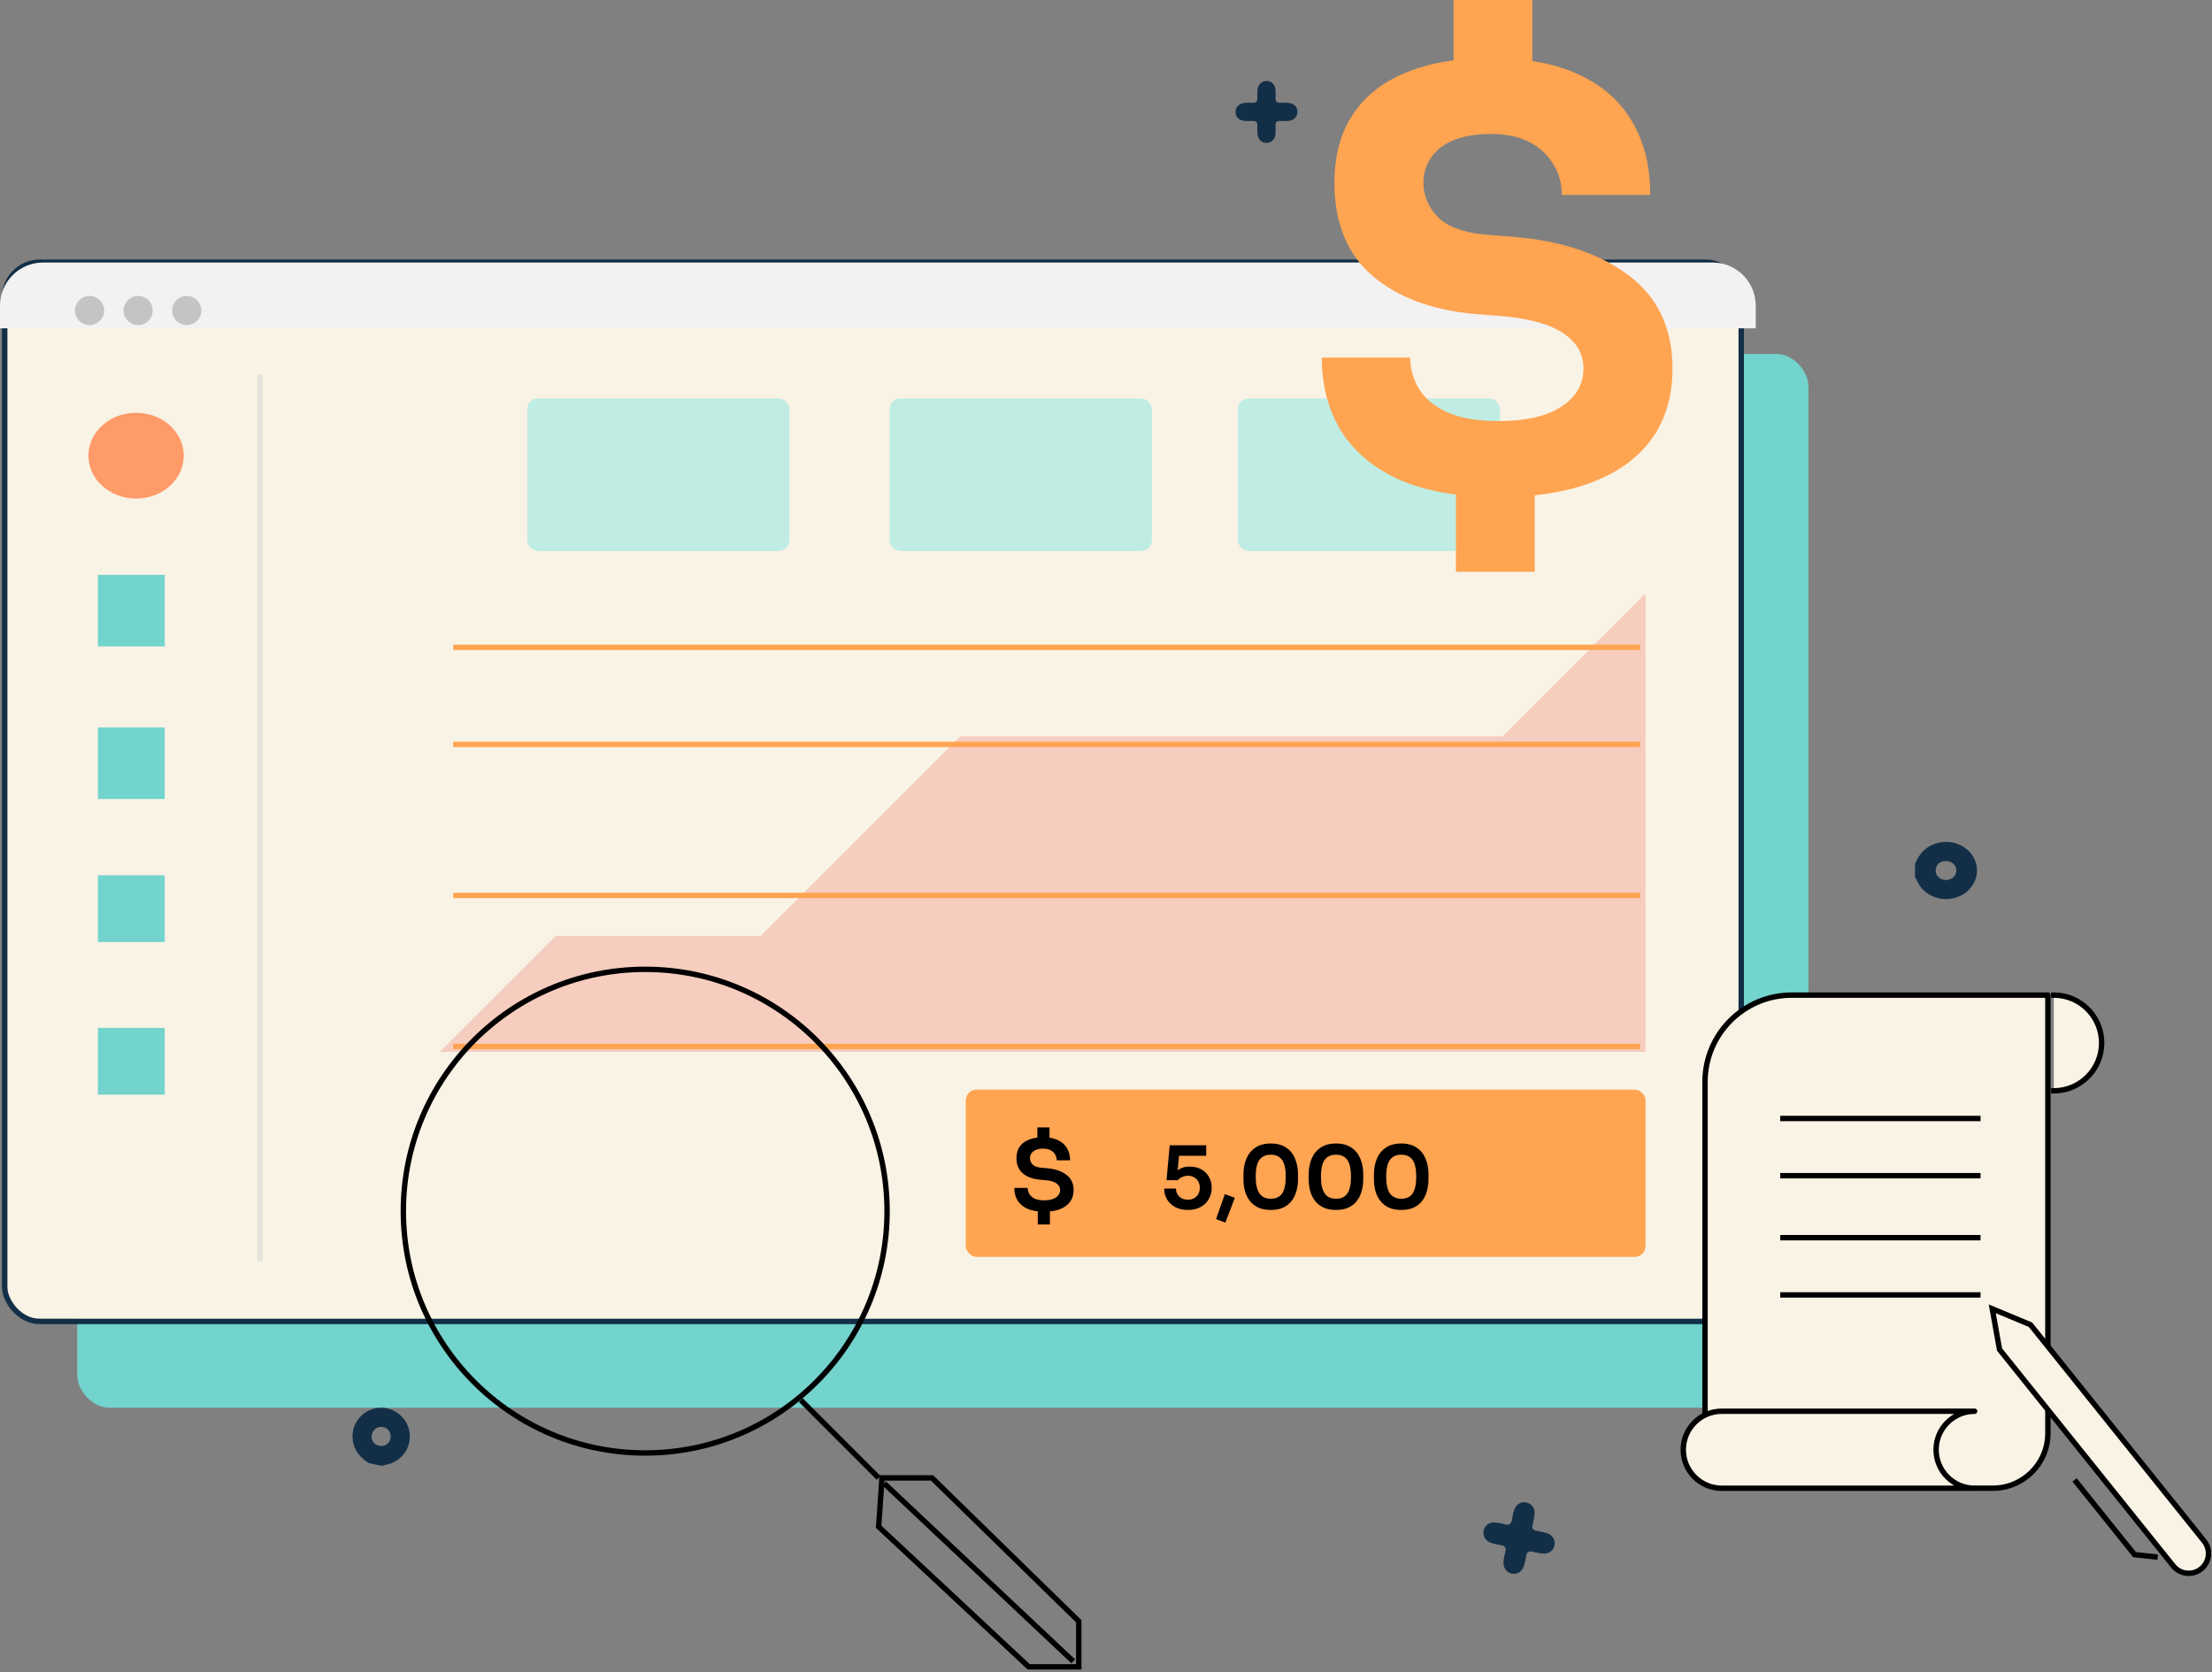 <svg width="410" viewBox="0 0 410 310" fill="none">
                                            <rect x="0" y="0" width="410" height="310" fill="#808080" stroke="none"/>
                                            <g id="Frame 155">
                                                <g id="Group 2631">
                                                    <g id="Frame 125">
                                                        <g id="Group 2547">
                                                            <g id="Rectangle 620" style="mix-blend-mode:multiply">
                                                                <rect x="14.312" y="65.606" width="320.89" height="195.363" rx="6" fill="#73D3CD"/>
                                                            </g>
                                                            <rect id="Rectangle 619" x="1.356" y="49.113" width="320.89" height="195.363" rx="4" fill="#F9F3E5"/>
                                                            <rect id="Rectangle 637" x="0.856" y="48.613" width="321.89" height="196.363" rx="6.5" stroke="#122F47"/>
                                                            <rect id="Rectangle 621" x="97.712" y="73.863" width="48.62" height="28.288" rx="2" fill="#C0EDE3"/>
                                                            <rect id="Rectangle 622" x="164.895" y="73.863" width="48.62" height="28.288" rx="2" fill="#C0EDE3"/>
                                                            <rect id="Rectangle 635" x="229.427" y="73.863" width="48.62" height="28.288" rx="2" fill="#C0EDE3"/>
                                                            <g id="Rectangle 633" style="mix-blend-mode:multiply">
                                                                <path d="M0 56.664C0 52.246 3.582 48.664 8 48.664H317.43C321.848 48.664 325.43 52.246 325.43 56.664V60.868H0V56.664Z" fill="#F3F1F1"/>
                                                            </g>
                                                            <path id="Vector 673" class="svg-graph-home" d="M305 195H81.5L103 173.5H141L178 136.5H278.5L305 110V195Z" fill="#F6CDBE"/>
                                                            <path id="Vector" class="ledger-icon-name" style="animation-delay:1.5s;" d="M363.513 165.998C366.29 164.558 367.275 161.261 365.683 158.734C364.017 156.094 360.457 155.298 357.618 156.895C356.238 157.672 355.51 158.853 354.954 160.177C354.954 160.983 354.954 161.791 354.954 162.597C355.156 162.988 355.35 163.383 355.566 163.769C357.083 166.476 360.662 167.478 363.513 165.998ZM358.789 161.396C358.781 160.343 359.542 159.624 360.66 159.624C361.777 159.627 362.598 160.351 362.611 161.356C362.625 162.361 361.804 163.132 360.716 163.14C359.615 163.145 358.794 162.403 358.789 161.396Z" fill="#122F47"/>
                                                            <path id="Vector_2" class="ledger-icon-name" style="animation-delay:2s;" d="M75.714 264.679C74.819 261.872 71.766 260.312 68.987 261.243C66.084 262.216 64.637 265.28 65.675 268.175C66.18 269.582 67.204 270.481 68.399 271.253C69.191 271.416 69.985 271.58 70.776 271.743C71.197 271.638 71.622 271.543 72.041 271.425C74.982 270.599 76.635 267.56 75.714 264.679ZM70.313 268.025C69.278 267.82 68.714 266.985 68.923 265.973C69.134 264.961 69.998 264.364 70.988 264.556C71.977 264.747 72.581 265.646 72.385 266.633C72.184 267.632 71.303 268.225 70.313 268.025Z" fill="#122F47"/>
                                                            <path id="Vector_3" class="ledger-icon-name" style="animation-delay:.5s;" d="M238.823 19.074C238.384 19.034 237.937 19.02 237.5 19.058C236.713 19.126 236.34 18.85 236.418 18.012C236.465 17.515 236.451 17.007 236.399 16.51C236.307 15.613 235.591 14.986 234.728 15C233.859 15.014 233.171 15.682 233.077 16.654C233.029 17.151 233.032 17.657 233.055 18.156C233.086 18.791 232.84 19.091 232.183 19.055C231.713 19.029 231.241 19.032 230.77 19.065C229.7 19.138 228.979 19.853 229 20.787C229.022 21.717 229.683 22.346 230.749 22.418C231.248 22.451 231.751 22.446 232.252 22.429C232.807 22.41 233.067 22.645 233.053 23.212C233.039 23.773 233.022 24.339 233.086 24.892C233.199 25.886 233.885 26.508 234.771 26.492C235.697 26.475 236.366 25.787 236.418 24.765C236.444 24.235 236.441 23.702 236.43 23.172C236.418 22.649 236.654 22.418 237.174 22.429C237.703 22.441 238.235 22.446 238.764 22.418C239.79 22.365 240.473 21.703 240.492 20.773C240.508 19.839 239.87 19.171 238.823 19.074Z" fill="#122F47"/>
                                                            <path id="Vector_4" class="ledger-icon-name" style="animation-delay:1s;" d="M280.61 280.056C280.46 280.551 280.338 281.059 280.278 281.569C280.17 282.487 279.765 282.85 278.826 282.563C278.269 282.392 277.683 282.288 277.103 282.23C276.055 282.124 275.169 282.797 274.981 283.789C274.792 284.789 275.392 285.735 276.482 286.073C277.04 286.244 277.619 286.361 278.196 286.451C278.928 286.566 279.214 286.918 279.018 287.663C278.877 288.196 278.768 288.738 278.695 289.285C278.526 290.529 279.173 291.524 280.247 291.72C281.315 291.915 282.192 291.305 282.525 290.1C282.681 289.537 282.794 288.959 282.894 288.38C283.003 287.739 283.333 287.497 283.979 287.647C284.617 287.795 285.26 287.948 285.908 288.005C287.072 288.11 287.945 287.471 288.136 286.451C288.336 285.386 287.707 284.457 286.55 284.156C285.95 284.001 285.34 283.878 284.731 283.767C284.13 283.657 283.921 283.331 284.057 282.738C284.196 282.134 284.327 281.526 284.42 280.913C284.603 279.725 284.006 278.786 282.947 278.545C281.882 278.305 280.968 278.879 280.61 280.056Z" fill="#122F47"/>
                                                            <path id="Vector 605" d="M48.208 69.445V233.868" stroke="#E5E4DC"/>
                                                            <g id="Group 2462">
                                                                <circle id="Ellipse 527" r="2.703" transform="matrix(1 0 0 -1 16.596 57.563)" fill="#C4C4C4"/>
                                                                <circle id="Ellipse 528" r="2.703" transform="matrix(1 0 0 -1 25.606 57.563)" fill="#C4C4C4"/>
                                                                <circle id="Ellipse 529" r="2.703" transform="matrix(1 0 0 -1 34.615 57.563)" fill="#C4C4C4"/>
                                                            </g>
                                                            <ellipse id="Ellipse 526" cx="25.224" cy="84.472" rx="8.84" ry="7.956" fill="#FF9B69"/>
                                                            <rect id="Rectangle 629" x="18.152" y="106.57" width="12.376" height="13.26" fill="#73D3CD"/>
                                                            <rect id="Rectangle 630" x="18.152" y="134.859" width="12.376" height="13.26" fill="#73D3CD"/>
                                                            <rect id="Rectangle 631" x="18.152" y="162.262" width="12.376" height="12.376" fill="#73D3CD"/>
                                                            <rect id="Rectangle 632" x="18.152" y="190.551" width="12.376" height="12.376" fill="#73D3CD"/>
                                                            <path id="Vector 674" d="M84 120H304" stroke="#FFA451"/>
                                                            <path id="Vector 675" d="M84 138H304" stroke="#FFA451"/>
                                                            <path id="Vector 676" d="M84 166H304" stroke="#FFA451"/>
                                                            <path id="Vector 677" d="M84 194H304" stroke="#FFA451"/>
                                                            <g id="Group">
                                                                <g id="Vector_5">
                                                                    <path d="M316.03 262.319V200.564C316.03 191.683 323.236 184.477 332.118 184.477H379.581V265.692C379.581 271.321 375.014 275.887 369.385 275.887H366.253" fill="#F9F3E5"/>
                                                                    <path d="M316.03 262.319V200.564C316.03 191.683 323.236 184.477 332.118 184.477H379.581V265.692C379.581 271.321 375.014 275.887 369.385 275.887H366.253" stroke="black" stroke-miterlimit="10" stroke-linecap="round" stroke-linejoin="round"/>
                                                                </g>
                                                                <g id="Vector_6">
                                                                    <path d="M380.675 184.477C385.571 184.477 389.546 188.452 389.546 193.347C389.546 198.242 385.571 202.218 380.675 202.218" fill="#F9F3E5"/>
                                                                    <path d="M380.675 184.477C385.571 184.477 389.546 188.452 389.546 193.347C389.546 198.242 385.571 202.218 380.675 202.218" stroke="black" stroke-miterlimit="10" stroke-linecap="square"/>
                                                                </g>
                                                                <path id="Vector_7" d="M366.001 275.898C362.059 275.898 358.861 272.7 358.861 268.757C358.861 264.815 362.059 261.617 366.001 261.617H319.14C315.198 261.617 312 264.815 312 268.757C312 272.7 315.198 275.898 319.14 275.898H366.001Z" fill="#F9F3E5" stroke="black" stroke-miterlimit="10" stroke-linecap="round" stroke-linejoin="round"/>
                                                                <g id="Group 2461">
                                                                    <path id="Vector 549" d="M369.27 242.628L376.351 245.581L408.541 285.69C409.811 287.272 409.558 289.584 407.976 290.854C406.394 292.124 404.081 291.871 402.812 290.288L370.621 250.18L369.27 242.628Z" fill="#F9F3E5" stroke="black"/>
                                                                    <path id="Vector 550" d="M399.941 288.668L395.637 288.197L384.524 274.35" stroke="black"/>
                                                                </g>
                                                            </g>
                                                            <path id="Vector 608" d="M329.971 207.348H367.098" stroke="black"/>
                                                            <path id="Vector 609" d="M329.971 217.953H367.098" stroke="black"/>
                                                            <path id="Vector 610" d="M329.971 229.445H367.098" stroke="black"/>
                                                            <path id="Vector 611" d="M329.971 240.055H367.098" stroke="black"/>
                                                            <g id="Group 2460" class="magnify" style="animation-delay: .5s;">
                                                                <circle id="Ellipse 477" cx="119.59" cy="224.526" r="44.831" stroke="black"/>
                                                                <path id="Vector 540" d="M162.86 283.036L163.478 273.977H172.75L199.949 300.55V309.005H190.676L162.86 283.036Z" stroke="black"/>
                                                                <path id="Vector 541" d="M162.859 273.978L148.436 259.555" stroke="black"/>
                                                                <path id="Vector 542" d="M198.918 307.976L163.89 275.008" stroke="black"/>
                                                            </g>
                                                            <rect id="Rectangle 639" x="179" y="202" width="126" height="31" rx="2" fill="#FFA451"/>
                                                            <path id="$" d="M193.539 224.628C192.325 224.628 191.305 224.452 190.479 224.1C189.665 223.736 189.046 223.228 188.62 222.575C188.207 221.91 188 221.126 188 220.222H190.479C190.479 220.611 190.582 220.981 190.789 221.333C190.995 221.684 191.318 221.973 191.757 222.199C192.209 222.412 192.803 222.519 193.539 222.519C194.507 222.519 195.243 222.337 195.746 221.973C196.25 221.609 196.502 221.157 196.502 220.617C196.502 220.128 196.282 219.72 195.843 219.393C195.417 219.067 194.752 218.866 193.849 218.791L192.764 218.697C191.434 218.571 190.376 218.182 189.588 217.529C188.8 216.864 188.407 215.923 188.407 214.705C188.407 213.864 188.6 213.155 188.988 212.577C189.388 212 189.956 211.567 190.692 211.278C191.441 210.977 192.325 210.826 193.345 210.826C194.404 210.826 195.301 210.996 196.037 211.335C196.786 211.674 197.354 212.163 197.741 212.803C198.141 213.431 198.342 214.197 198.342 215.1H195.863C195.863 214.711 195.766 214.354 195.572 214.027C195.391 213.701 195.114 213.437 194.739 213.236C194.378 213.036 193.913 212.935 193.345 212.935C192.829 212.935 192.39 213.01 192.028 213.161C191.667 213.312 191.389 213.519 191.195 213.782C191.002 214.046 190.905 214.354 190.905 214.705C190.905 215.144 191.066 215.533 191.389 215.872C191.725 216.211 192.261 216.412 192.996 216.475L194.081 216.569C195.566 216.695 196.754 217.096 197.644 217.774C198.548 218.452 199 219.4 199 220.617C199 221.458 198.781 222.18 198.342 222.782C197.915 223.372 197.296 223.831 196.482 224.157C195.669 224.471 194.688 224.628 193.539 224.628ZM192.357 227V224.251H194.604V227H192.357ZM192.28 211.749V209H194.526V211.749H192.28Z" fill="black"/>
                                                            <path id="5,000" d="M220.168 224.304C219.251 224.304 218.461 224.123 217.8 223.76C217.149 223.397 216.648 222.917 216.296 222.32C215.955 221.712 215.784 221.051 215.784 220.336H217.976C217.976 220.741 218.067 221.099 218.248 221.408C218.44 221.717 218.701 221.963 219.032 222.144C219.363 222.315 219.747 222.4 220.184 222.4C220.643 222.4 221.037 222.304 221.368 222.112C221.699 221.92 221.949 221.659 222.12 221.328C222.301 220.997 222.392 220.619 222.392 220.192C222.392 219.776 222.301 219.403 222.12 219.072C221.949 218.731 221.699 218.464 221.368 218.272C221.048 218.069 220.659 217.968 220.2 217.968C219.816 217.968 219.453 218.043 219.112 218.192C218.771 218.341 218.504 218.539 218.312 218.784H216.216L216.808 212.32H223.576V214.256H217.8L218.6 213.632L218.216 217.664L217.672 217.504C217.981 217.152 218.36 216.859 218.808 216.624C219.256 216.389 219.821 216.272 220.504 216.272C221.368 216.272 222.104 216.448 222.712 216.8C223.32 217.152 223.784 217.621 224.104 218.208C224.424 218.784 224.584 219.413 224.584 220.096V220.304C224.584 220.997 224.413 221.648 224.072 222.256C223.731 222.864 223.229 223.36 222.568 223.744C221.917 224.117 221.117 224.304 220.168 224.304ZM227.124 226.656L225.396 226L227.028 221.36L228.884 222.048L227.124 226.656ZM235.548 224.304C234.631 224.304 233.852 224.155 233.212 223.856C232.572 223.547 232.05 223.131 231.644 222.608C231.239 222.075 230.94 221.467 230.748 220.784C230.567 220.091 230.476 219.365 230.476 218.608V217.712C230.476 216.635 230.658 215.664 231.02 214.8C231.383 213.936 231.938 213.253 232.684 212.752C233.431 212.24 234.386 211.984 235.548 211.984C236.7 211.984 237.65 212.24 238.396 212.752C239.143 213.253 239.692 213.936 240.044 214.8C240.407 215.664 240.588 216.635 240.588 217.712V218.608C240.588 219.365 240.492 220.091 240.3 220.784C240.119 221.467 239.826 222.075 239.42 222.608C239.026 223.131 238.508 223.547 237.868 223.856C237.228 224.155 236.455 224.304 235.548 224.304ZM235.548 222.224C236.498 222.224 237.196 221.899 237.644 221.248C238.092 220.587 238.316 219.563 238.316 218.176C238.316 216.704 238.087 215.653 237.628 215.024C237.17 214.384 236.476 214.064 235.548 214.064C234.61 214.064 233.906 214.384 233.436 215.024C232.978 215.653 232.748 216.693 232.748 218.144C232.748 219.541 232.978 220.571 233.436 221.232C233.895 221.893 234.599 222.224 235.548 222.224ZM247.642 224.304C246.725 224.304 245.946 224.155 245.306 223.856C244.666 223.547 244.143 223.131 243.738 222.608C243.333 222.075 243.034 221.467 242.842 220.784C242.661 220.091 242.57 219.365 242.57 218.608V217.712C242.57 216.635 242.751 215.664 243.114 214.8C243.477 213.936 244.031 213.253 244.778 212.752C245.525 212.24 246.479 211.984 247.642 211.984C248.794 211.984 249.743 212.24 250.49 212.752C251.237 213.253 251.786 213.936 252.138 214.8C252.501 215.664 252.682 216.635 252.682 217.712V218.608C252.682 219.365 252.586 220.091 252.394 220.784C252.213 221.467 251.919 222.075 251.514 222.608C251.119 223.131 250.602 223.547 249.962 223.856C249.322 224.155 248.549 224.304 247.642 224.304ZM247.642 222.224C248.591 222.224 249.29 221.899 249.738 221.248C250.186 220.587 250.41 219.563 250.41 218.176C250.41 216.704 250.181 215.653 249.722 215.024C249.263 214.384 248.57 214.064 247.642 214.064C246.703 214.064 245.999 214.384 245.53 215.024C245.071 215.653 244.842 216.693 244.842 218.144C244.842 219.541 245.071 220.571 245.53 221.232C245.989 221.893 246.693 222.224 247.642 222.224ZM259.736 224.304C258.819 224.304 258.04 224.155 257.4 223.856C256.76 223.547 256.237 223.131 255.832 222.608C255.427 222.075 255.128 221.467 254.936 220.784C254.755 220.091 254.664 219.365 254.664 218.608V217.712C254.664 216.635 254.845 215.664 255.208 214.8C255.571 213.936 256.125 213.253 256.872 212.752C257.619 212.24 258.573 211.984 259.736 211.984C260.888 211.984 261.837 212.24 262.584 212.752C263.331 213.253 263.88 213.936 264.232 214.8C264.595 215.664 264.776 216.635 264.776 217.712V218.608C264.776 219.365 264.68 220.091 264.488 220.784C264.307 221.467 264.013 222.075 263.608 222.608C263.213 223.131 262.696 223.547 262.056 223.856C261.416 224.155 260.643 224.304 259.736 224.304ZM259.736 222.224C260.685 222.224 261.384 221.899 261.832 221.248C262.28 220.587 262.504 219.563 262.504 218.176C262.504 216.704 262.275 215.653 261.816 215.024C261.357 214.384 260.664 214.064 259.736 214.064C258.797 214.064 258.093 214.384 257.624 215.024C257.165 215.653 256.936 216.693 256.936 218.144C256.936 219.541 257.165 220.571 257.624 221.232C258.083 221.893 258.787 222.224 259.736 222.224Z" fill="black"/>
                                                        </g>
                                                    </g>
                                                    <path class="ledger-icon-name" id="$_2" d="M277.779 92.14C270.495 92.14 264.437 91.105 259.605 89.036C254.774 86.892 251.132 83.898 248.679 80.054C246.226 76.137 245 71.554 245 66.305H261.389C261.389 68.375 261.947 70.334 263.062 72.182C264.177 73.956 265.961 75.397 268.413 76.506C270.866 77.541 273.988 78.059 277.779 78.059C282.833 78.059 286.698 77.171 289.374 75.397C292.124 73.623 293.499 71.258 293.499 68.301C293.499 65.714 292.347 63.607 290.043 61.981C287.739 60.281 284.059 59.172 279.005 58.655L273.319 58.211C265.366 57.472 259.048 55.107 254.365 51.115C249.683 47.05 247.341 41.321 247.341 33.929C247.341 28.828 248.493 24.578 250.798 21.178C253.102 17.704 256.409 15.117 260.72 13.416C265.031 11.642 270.197 10.755 276.218 10.755C282.684 10.755 288.11 11.753 292.496 13.749C296.881 15.745 300.189 18.628 302.419 22.398C304.723 26.167 305.875 30.75 305.875 36.146H289.485C289.485 34.003 288.965 32.118 287.925 30.492C286.958 28.791 285.509 27.424 283.576 26.389C281.644 25.354 279.191 24.837 276.218 24.837C273.616 24.837 271.387 25.206 269.528 25.946C267.67 26.685 266.258 27.757 265.292 29.161C264.325 30.492 263.842 32.081 263.842 33.929C263.842 36.22 264.697 38.29 266.407 40.138C268.116 41.912 270.941 43.021 274.88 43.464L280.566 43.908C289.485 44.647 296.621 47.05 301.973 51.115C307.324 55.181 310 60.909 310 68.301C310 73.402 308.736 77.726 306.209 81.274C303.682 84.822 300.003 87.52 295.172 89.368C290.415 91.216 284.617 92.14 277.779 92.14ZM269.863 106V89.812H284.468V106H269.863ZM269.417 16.188V0H284.022V16.188H269.417Z" fill="#FFA451"/>
                                                </g>
                                            </g>
                                        </svg>